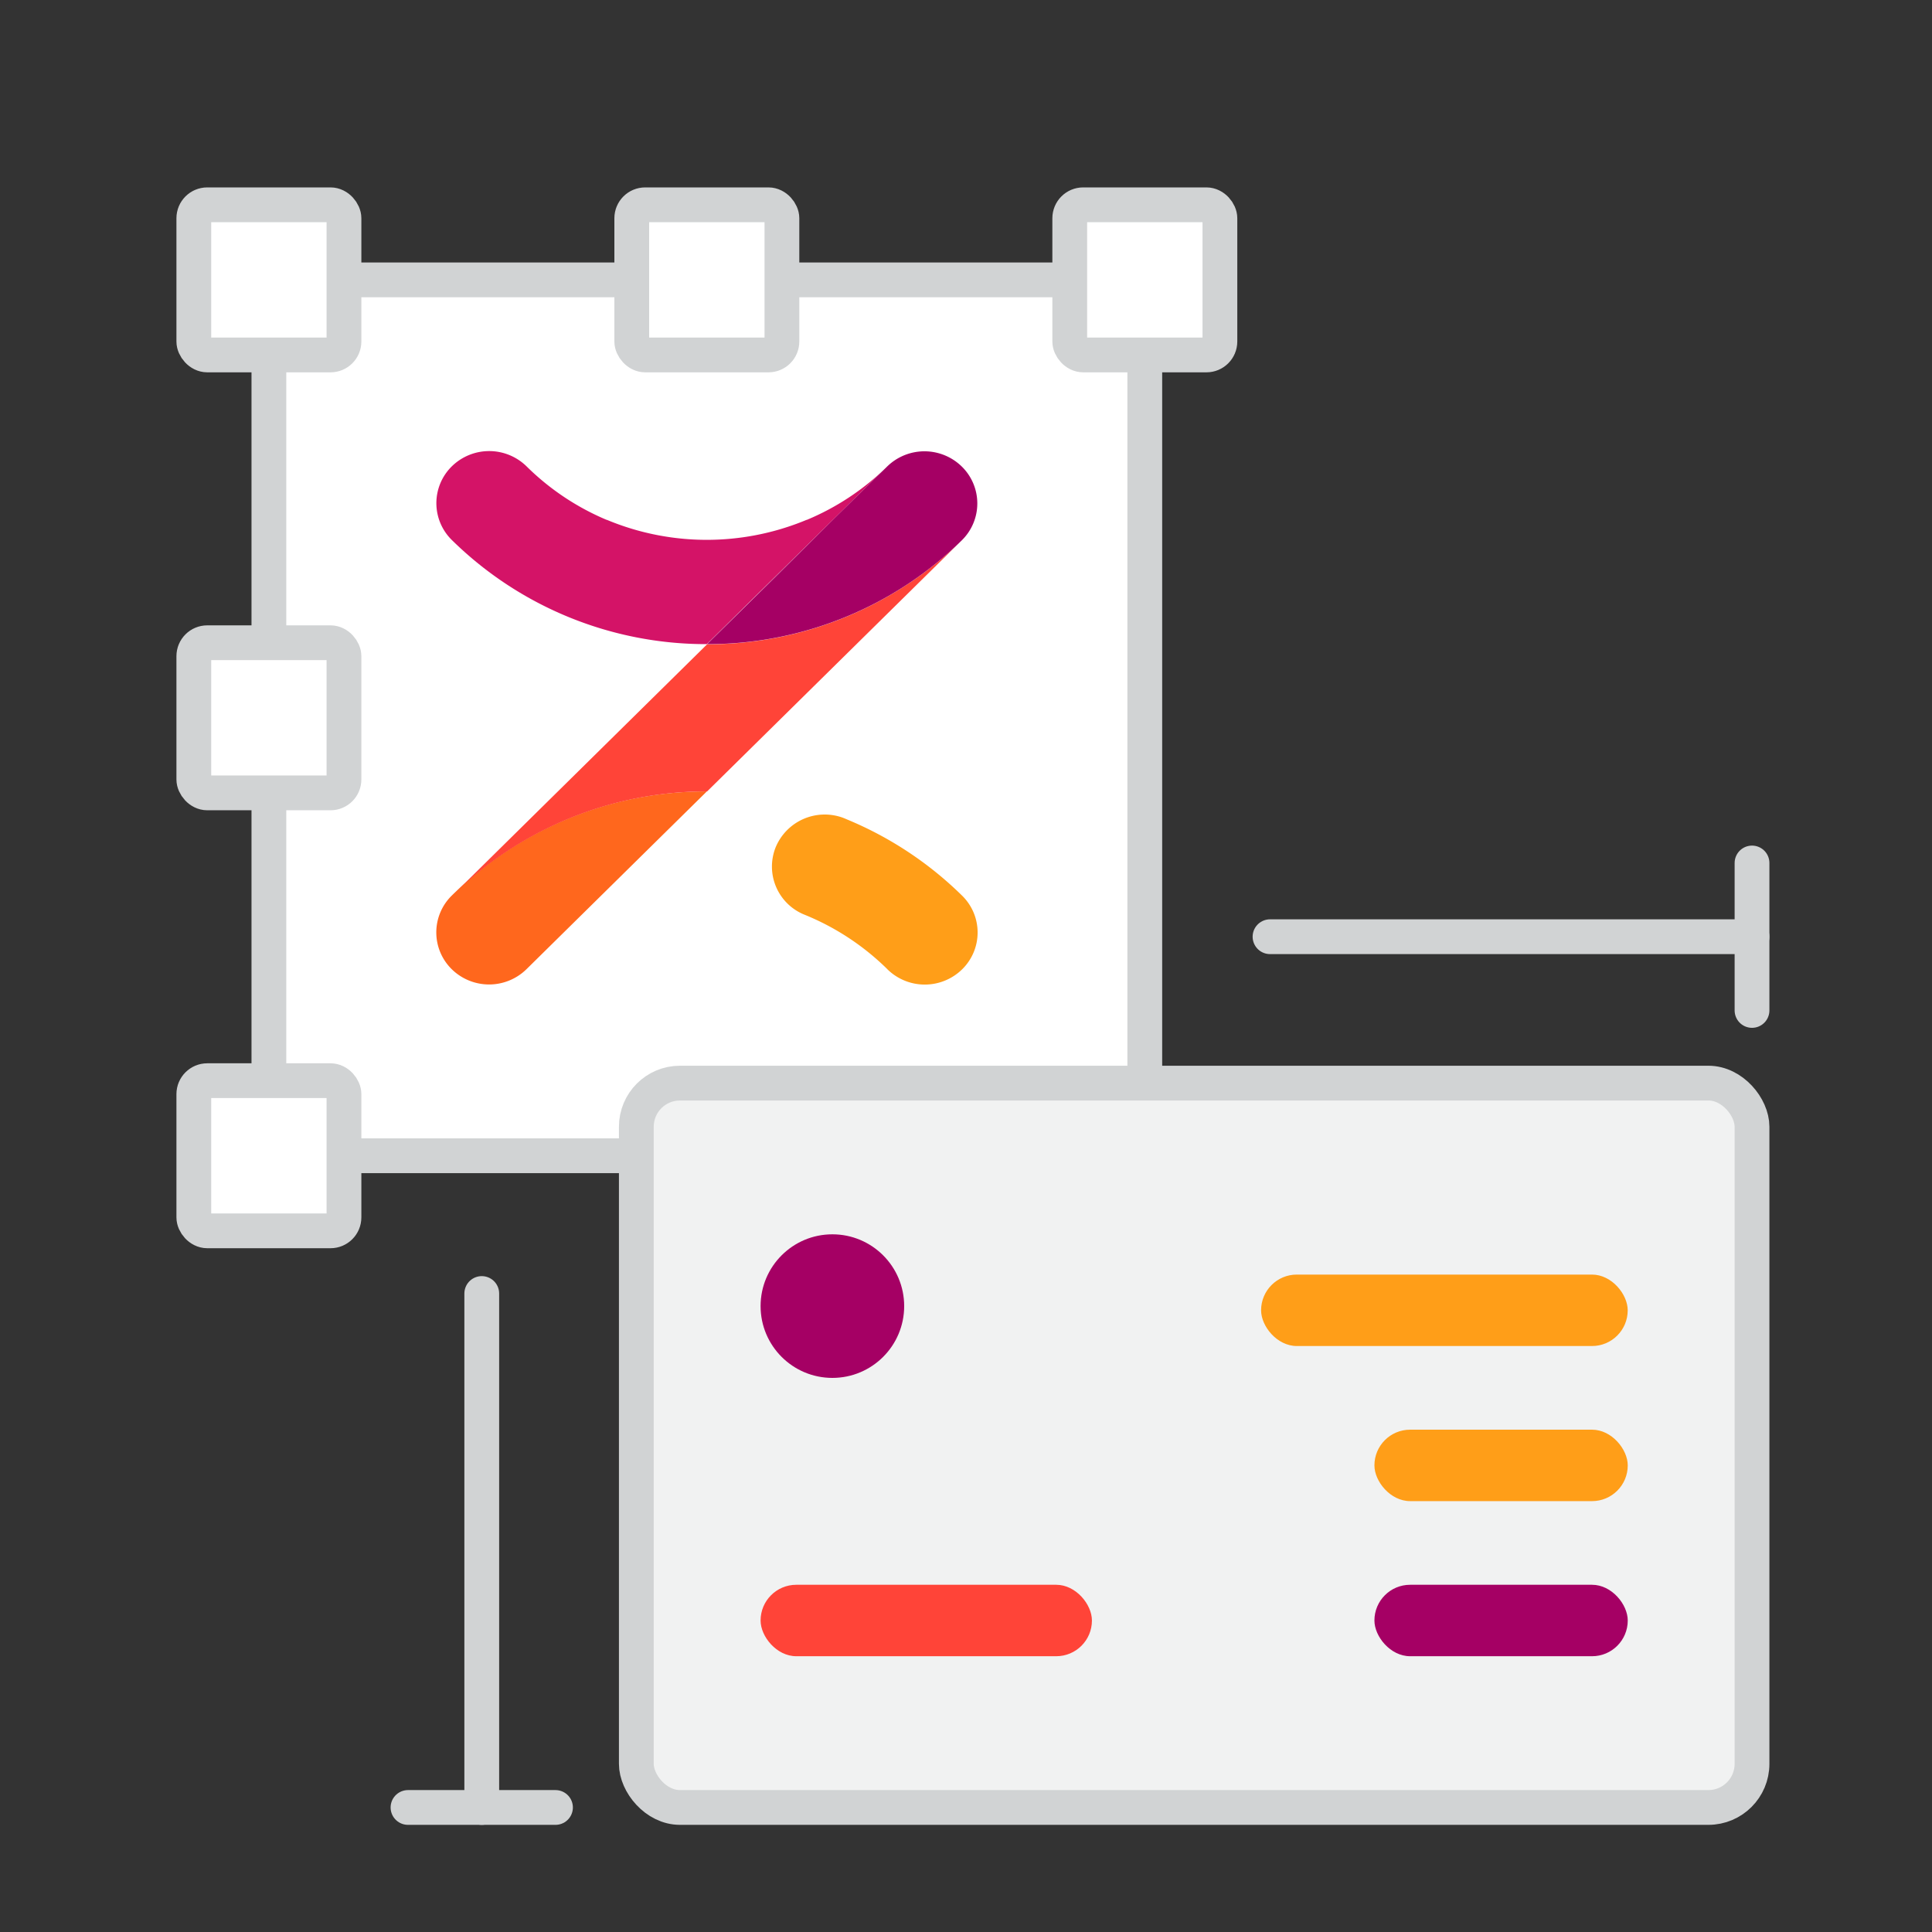 <svg id="Layer_1" data-name="Layer 1" xmlns="http://www.w3.org/2000/svg" viewBox="0 0 500 500"><rect x="0" y="0" width="500" height="500" fill="#333333" stroke="none"/><defs><style>.cls-1{fill:#fff;}.cls-1,.cls-7,.cls-8{stroke:#d1d3d4;stroke-width:9px;}.cls-1,.cls-7{stroke-miterlimit:10;}.cls-2{fill:#ff9e18;}.cls-3{fill:#ff671d;}.cls-4{fill:#ff4438;}.cls-5{fill:#d41367;}.cls-6{fill:#a50064;}.cls-7{fill:#f1f2f2;}.cls-8{fill:none;stroke-linecap:round;stroke-linejoin:round;}</style></defs><rect class="cls-1" x="69.59" y="72.43" width="226.68" height="226.68"/><rect class="cls-1" x="50.16" y="53" width="38.86" height="38.86" rx="3.48"/><rect class="cls-1" x="163.5" y="53" width="38.86" height="38.86" rx="3.48"/><rect class="cls-1" x="276.85" y="53" width="38.86" height="38.86" rx="3.48"/><rect class="cls-1" x="50.16" y="166.34" width="38.86" height="38.86" rx="3.48"/><rect class="cls-1" x="50.16" y="279.68" width="38.86" height="38.86" rx="3.48"/><path class="cls-2" d="M200.8,219.13A13.75,13.75,0,0,1,218,211.58a.32.32,0,0,1,.15.06,7.68,7.68,0,0,1,.79.32,1,1,0,0,1,.19.08A93.39,93.39,0,0,1,249,231.8a13.34,13.34,0,0,1,0,19.06,13.81,13.81,0,0,1-19.23.1l-.1-.1-.11-.12a65.72,65.72,0,0,0-21.31-14A13.42,13.42,0,0,1,200.8,219.13Z"/><path class="cls-3" d="M182.93,204.82l-13.67,13.47-3.42,3.37-29.59,29.17a13.81,13.81,0,0,1-19.34,0,13.35,13.35,0,0,1,0-19.05A93.73,93.73,0,0,1,182.93,204.82Z"/><path class="cls-4" d="M249,139.75l-66,65.07a93.75,93.75,0,0,0-66,27l66-65.08A93.79,93.79,0,0,0,249,139.75Z"/><path class="cls-5" d="M229.32,121l-13.24,13L200,149.86l-3.41,3.36L182.93,166.7a93.78,93.78,0,0,1-66-26.95,13.36,13.36,0,0,1,0-19.06,13.81,13.81,0,0,1,19.34,0A65.65,65.65,0,0,0,157,134.54l.07,0,1.16.47a67.12,67.12,0,0,0,49.35,0l1.16-.47.07,0A65.57,65.57,0,0,0,229.32,121Z"/><path class="cls-6" d="M249,139.75a93.79,93.79,0,0,1-66,26.95l13.68-13.48,3.41-3.36L216.08,134l13.24-13c.1-.1.2-.19.29-.29l.11-.1,0,0a13.81,13.81,0,0,1,19.2.14A13.36,13.36,0,0,1,249,139.75Z"/><rect class="cls-7" x="164.68" y="280.31" width="288.74" height="187.46" rx="11.29"/><circle class="cls-6" cx="215.42" cy="338.02" r="18.58"/><rect class="cls-2" x="326.37" y="329.86" width="94.88" height="18.49" rx="9.24"/><rect class="cls-2" x="355.7" y="370" width="65.56" height="18.49" rx="9.24"/><rect class="cls-6" x="355.7" y="410.14" width="65.56" height="18.49" rx="9.24"/><rect class="cls-4" x="196.84" y="410.14" width="85.75" height="18.49" rx="9.24"/><line class="cls-8" x1="328.68" y1="242.42" x2="453.42" y2="242.42"/><line class="cls-8" x1="453.42" y1="223.34" x2="453.42" y2="261.5"/><line class="cls-8" x1="124.68" y1="334.76" x2="124.68" y2="467.77"/><line class="cls-8" x1="143.76" y1="467.77" x2="105.59" y2="467.77"/></svg>